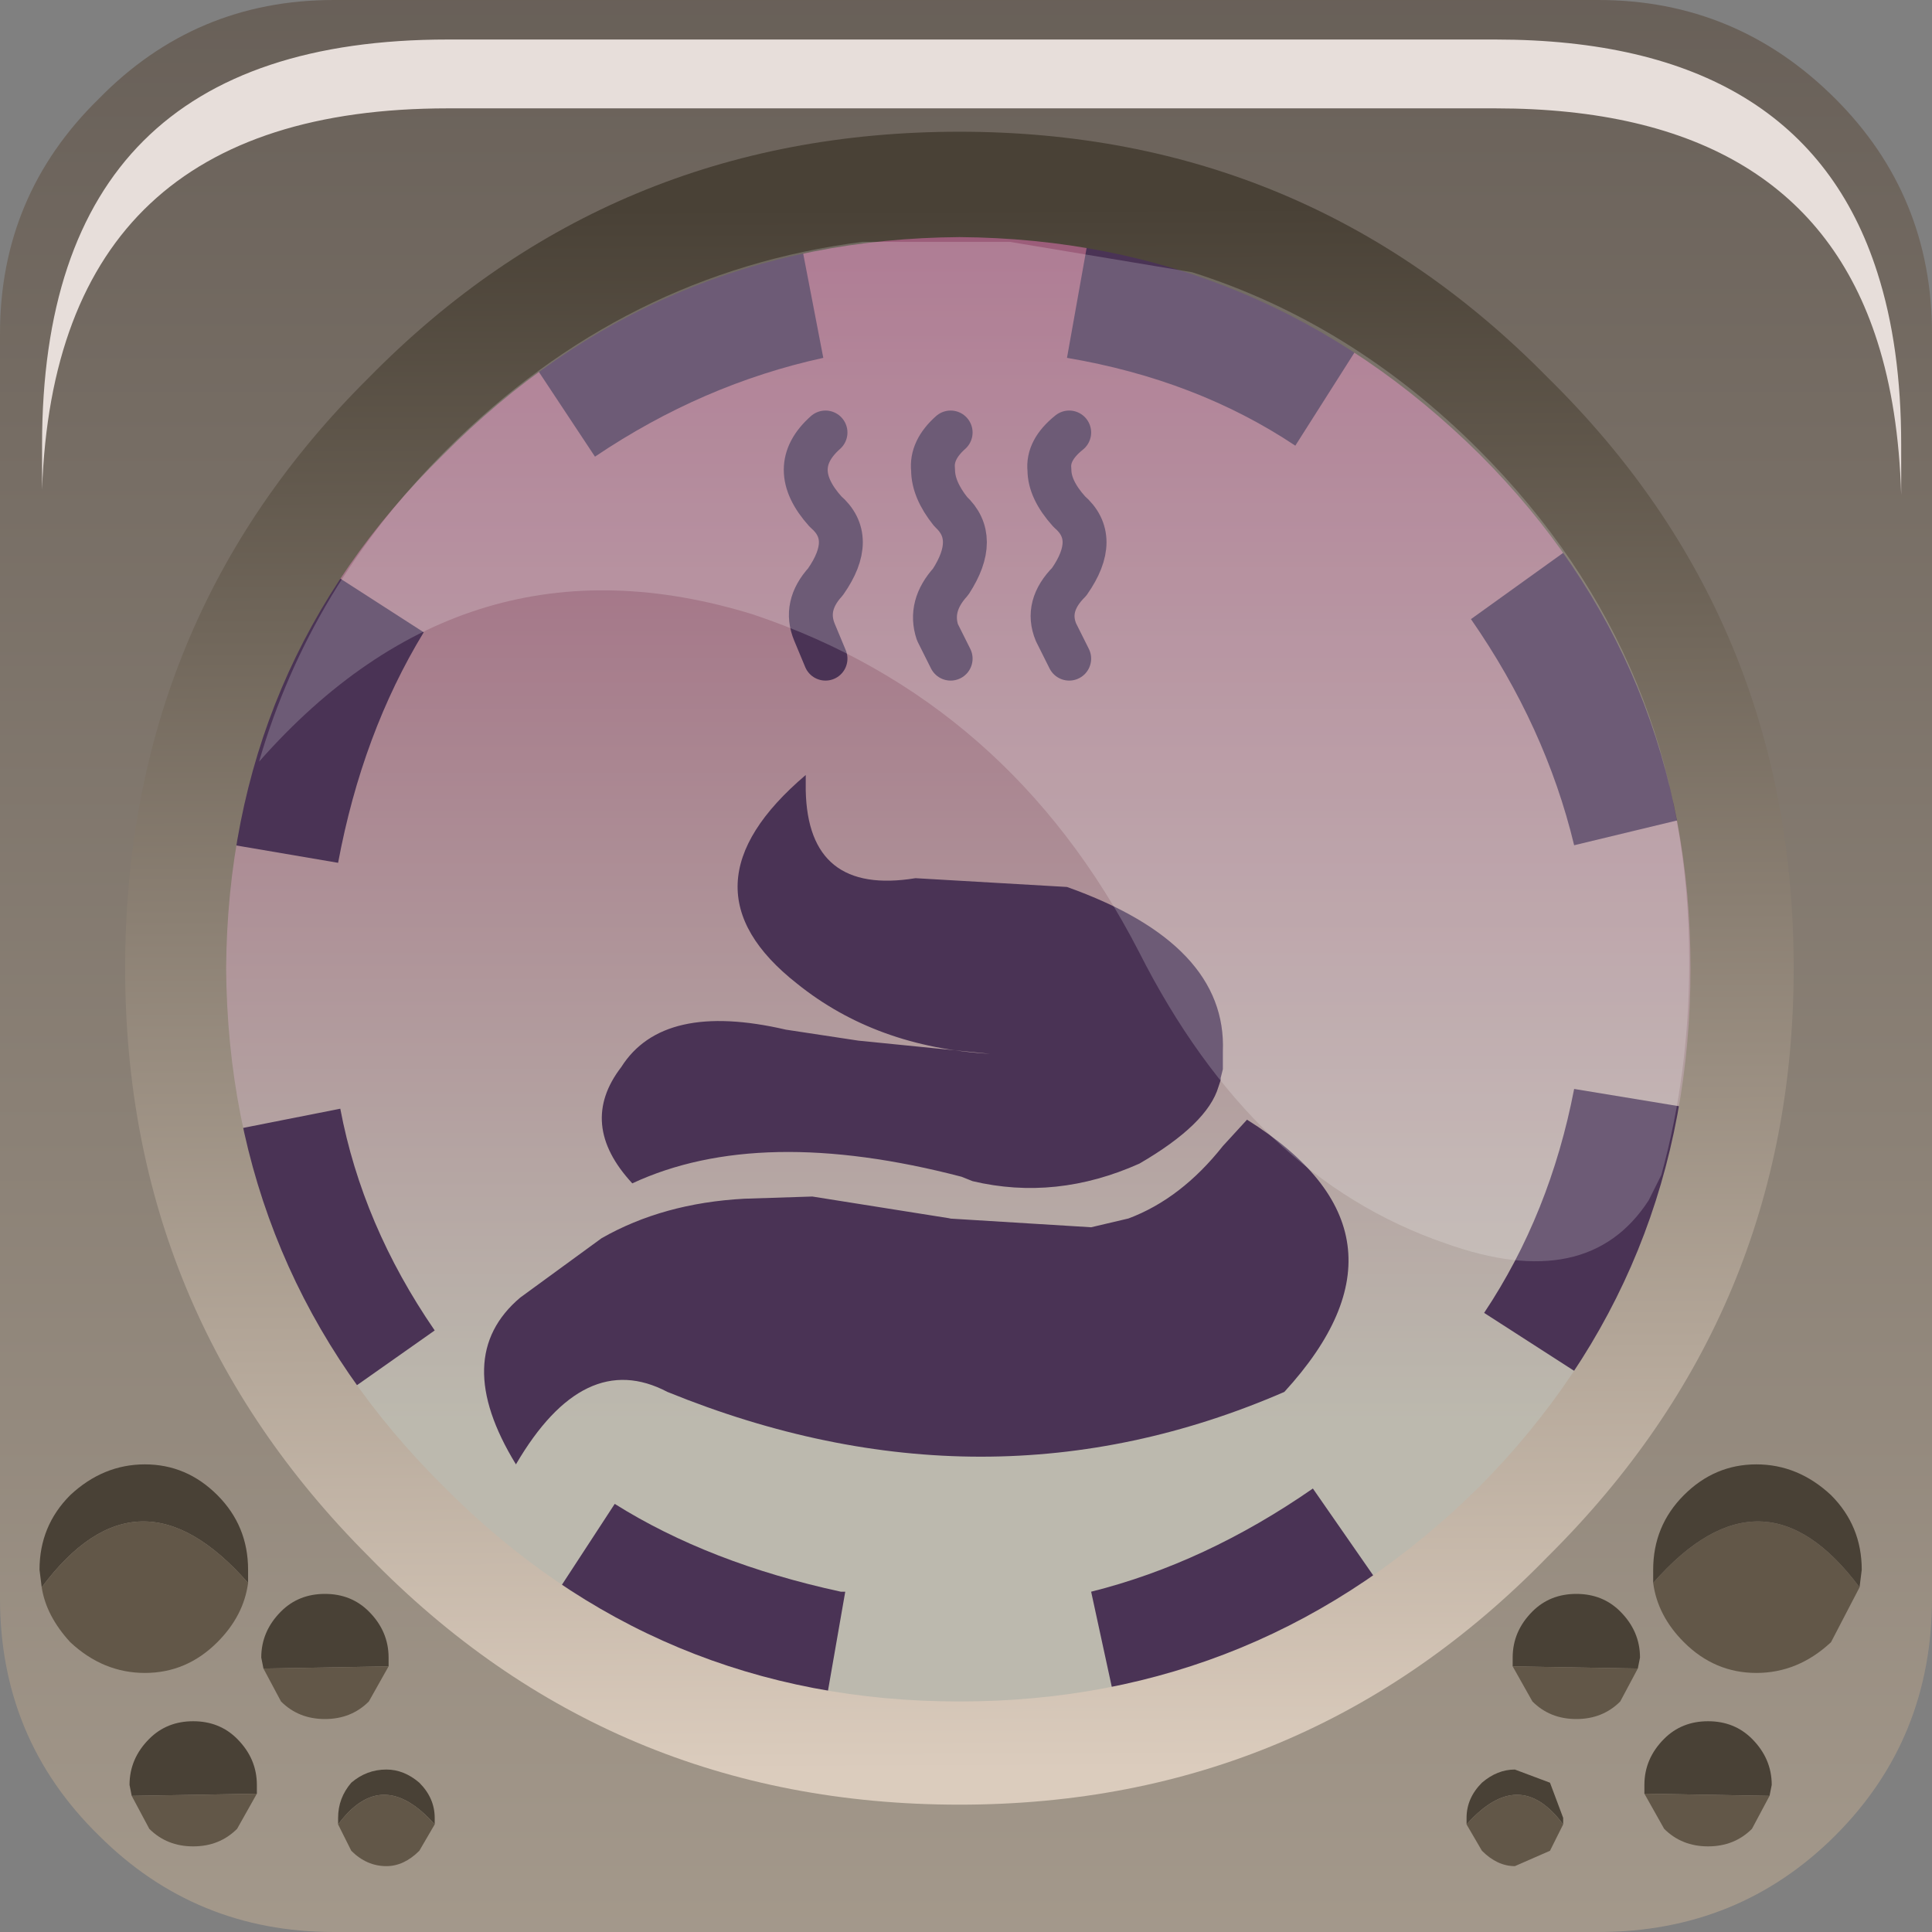 <?xml version="1.0" encoding="UTF-8" standalone="no"?>
<svg xmlns:xlink="http://www.w3.org/1999/xlink" height="66.0px" width="66.0px" xmlns="http://www.w3.org/2000/svg">
  <rect width="100%" height="100%" fill="#808080" stroke="none"/>
  <g transform="matrix(1.5, 0.0, 0.0, 1.5, -0.15, -0.15)">
    <use height="44.0" transform="matrix(1.0, 0.0, 0.0, 1.0, 0.1, 0.1)" width="44.0" xlink:href="#shape0"/>
    <use height="20.15" transform="matrix(1.155, 0.0, 0.0, 1.155, 6.0, 5.55)" width="28.2" xlink:href="#sprite0"/>
    <use height="8.6" transform="matrix(1.208, 0.0, 0.0, 1.206, 1.058, 1.0)" width="35.05" xlink:href="#sprite1"/>
  </g>
  <defs>
    <g id="shape0" transform="matrix(1.0, 0.0, 0.0, 1.0, -0.1, -0.1)">
      <path d="M41.9 2.35 Q44.1 4.55 44.1 7.7 L44.1 36.5 Q44.1 39.7 41.9 41.9 39.7 44.1 36.5 44.1 L7.7 44.1 Q4.55 44.1 2.35 41.9 0.1 39.7 0.1 36.5 L0.1 7.7 Q0.1 4.55 2.35 2.35 4.55 0.1 7.7 0.1 L36.5 0.1 Q39.65 0.1 41.9 2.35" fill="url(#gradient0)" fill-rule="evenodd" stroke="none"/>
      <path d="M9.35 9.65 Q14.65 4.4 22.0 4.4 29.4 4.4 34.6 9.65 39.8 14.9 39.8 22.25 39.8 29.65 34.6 34.95 29.4 40.15 22.0 40.15 14.55 40.15 9.35 34.95 4.15 29.65 4.15 22.25 4.15 14.9 9.35 9.65" fill="url(#gradient1)" fill-rule="evenodd" stroke="none"/>
      <path d="M25.15 4.05 Q28.95 4.6 31.95 6.55 L29.6 10.25 Q27.35 8.75 24.4 8.25 L25.15 4.05 M40.1 18.35 L35.95 19.35 Q35.3 16.65 33.6 14.2 L37.15 11.65 Q39.35 14.85 40.1 18.35 M6.1 12.15 L9.75 14.5 Q8.35 16.8 7.8 19.75 L3.4 19.0 Q4.2 15.2 6.1 12.15 M18.05 4.1 L18.85 8.25 Q16.1 8.85 13.65 10.5 L11.3 6.95 Q14.5 4.65 18.05 4.1 M18.6 40.65 L18.45 40.65 Q14.7 39.9 11.75 37.95 L14.1 34.35 Q16.25 35.7 19.25 36.35 L19.35 36.35 18.6 40.65 M33.9 30.0 Q35.4 27.75 35.95 24.9 L40.2 25.6 Q39.55 29.45 37.55 32.35 L33.9 30.0 M25.85 40.5 L24.95 36.35 Q27.55 35.7 30.0 34.0 L32.5 37.6 Q29.25 39.75 25.85 40.5 M10.0 30.4 L6.45 32.9 Q4.35 29.7 3.55 26.2 L7.85 25.35 Q8.35 28.0 10.0 30.4" fill="#4a3355" fill-rule="evenodd" stroke="none"/>
      <path d="M18.45 17.75 L18.45 18.1 Q18.5 20.5 20.95 20.1 L24.4 20.3 Q28.05 21.6 27.95 24.05 L27.95 24.4 27.95 24.45 27.9 24.65 27.9 24.7 27.85 24.85 Q27.6 25.7 26.05 26.6 24.15 27.45 22.25 27.0 L22.0 26.9 Q17.4 25.7 14.5 27.05 13.25 25.7 14.25 24.4 15.2 22.9 18.0 23.55 L19.65 23.8 22.65 24.1 Q20.05 23.95 18.25 22.5 15.45 20.3 18.45 17.75 M28.5 25.6 Q32.65 28.2 29.35 31.8 22.55 34.75 15.3 31.8 13.4 30.8 11.85 33.45 10.35 31.0 11.95 29.65 L13.8 28.3 Q15.2 27.5 17.05 27.4 L18.6 27.35 21.75 27.85 21.7 27.85 24.95 28.05 25.8 27.85 Q27.0 27.4 27.95 26.2 L28.5 25.6" fill="#4a3355" fill-rule="evenodd" stroke="none"/>
      <path d="M21.75 9.95 Q21.3 10.35 21.35 10.8 21.35 11.25 21.75 11.75 22.4 12.35 21.75 13.35 21.25 13.9 21.45 14.5 L21.75 15.1 M24.45 9.95 Q23.95 10.35 24.0 10.8 24.0 11.25 24.45 11.75 25.15 12.35 24.45 13.35 23.9 13.9 24.15 14.5 L24.45 15.1 M18.9 9.95 Q18.45 10.35 18.45 10.8 18.45 11.25 18.9 11.75 19.6 12.35 18.9 13.35 18.4 13.9 18.65 14.5 L18.9 15.1" fill="none" stroke="#4a3355" stroke-linecap="round" stroke-linejoin="round" stroke-width="1.0"/>
      <path d="M35.35 8.7 Q40.95 14.2 40.95 22.15 40.95 30.0 35.35 35.55 29.85 41.2 21.95 41.2 14.0 41.2 8.5 35.55 2.95 30.0 2.95 22.15 2.95 14.2 8.5 8.7 14.0 3.1 21.95 3.1 29.85 3.1 35.35 8.7 M33.8 10.45 Q28.85 5.55 21.95 5.5 15.05 5.55 10.2 10.45 5.3 15.25 5.25 22.15 5.3 29.1 10.2 33.95 15.05 38.85 21.95 38.85 28.85 38.85 33.8 33.95 38.6 29.1 38.6 22.15 38.6 15.25 33.8 10.45" fill="url(#gradient2)" fill-rule="evenodd" stroke="none"/>
      <path d="M1.05 36.25 L1.0 35.85 Q1.0 34.85 1.7 34.15 2.45 33.45 3.4 33.45 4.35 33.45 5.05 34.15 5.75 34.85 5.75 35.85 L5.75 36.15 Q3.25 33.3 1.05 36.25" fill="#494136" fill-rule="evenodd" stroke="none"/>
      <path d="M5.75 36.15 Q5.65 36.9 5.05 37.5 4.35 38.2 3.4 38.2 2.45 38.2 1.7 37.5 1.15 36.9 1.05 36.25 3.25 33.3 5.75 36.15" fill="#625748" fill-rule="evenodd" stroke="none"/>
      <path d="M6.1 38.1 L6.05 37.85 Q6.05 37.25 6.5 36.8 6.9 36.4 7.5 36.4 8.1 36.4 8.5 36.8 8.95 37.25 8.95 37.85 L8.95 38.05 6.1 38.1" fill="#494136" fill-rule="evenodd" stroke="none"/>
      <path d="M8.95 38.05 L8.5 38.85 Q8.1 39.25 7.5 39.25 6.9 39.25 6.5 38.85 L6.1 38.1 8.95 38.05" fill="#625748" fill-rule="evenodd" stroke="none"/>
      <path d="M3.1 41.0 L3.05 40.75 Q3.05 40.15 3.5 39.7 3.9 39.3 4.5 39.3 5.1 39.3 5.5 39.7 5.95 40.15 5.95 40.75 L5.95 40.95 3.1 41.0" fill="#494136" fill-rule="evenodd" stroke="none"/>
      <path d="M5.95 40.95 L5.5 41.75 Q5.1 42.15 4.5 42.15 3.9 42.15 3.5 41.75 L3.1 41.0 5.95 40.95" fill="#625748" fill-rule="evenodd" stroke="none"/>
      <path d="M7.8 41.65 L7.8 41.5 Q7.8 41.05 8.1 40.7 8.45 40.4 8.9 40.4 9.3 40.4 9.65 40.7 10.0 41.05 10.0 41.5 L10.0 41.65 Q8.8 40.3 7.8 41.65" fill="#494136" fill-rule="evenodd" stroke="none"/>
      <path d="M10.0 41.65 L9.65 42.25 Q9.3 42.6 8.9 42.6 8.45 42.6 8.1 42.25 L7.8 41.65 Q8.8 40.3 10.0 41.65" fill="#625748" fill-rule="evenodd" stroke="none"/>
      <path d="M37.75 36.15 Q40.25 33.3 42.45 36.25 L41.8 37.5 Q41.05 38.2 40.1 38.2 39.15 38.2 38.45 37.5 37.85 36.9 37.75 36.15" fill="#625748" fill-rule="evenodd" stroke="none"/>
      <path d="M37.75 36.15 L37.75 35.85 Q37.75 34.85 38.45 34.15 39.15 33.45 40.1 33.45 41.05 33.45 41.8 34.15 42.5 34.85 42.5 35.85 L42.45 36.25 Q40.25 33.3 37.75 36.15" fill="#494136" fill-rule="evenodd" stroke="none"/>
      <path d="M34.55 38.05 L34.55 37.85 Q34.55 37.25 35.0 36.8 35.4 36.4 36.0 36.4 36.6 36.4 37.0 36.8 37.45 37.25 37.45 37.85 L37.4 38.1 34.55 38.05" fill="#494136" fill-rule="evenodd" stroke="none"/>
      <path d="M34.55 38.05 L37.4 38.1 37.0 38.85 Q36.6 39.25 36.0 39.25 35.4 39.25 35.0 38.85 L34.55 38.05" fill="#625748" fill-rule="evenodd" stroke="none"/>
      <path d="M37.55 40.95 L37.55 40.75 Q37.55 40.15 38.0 39.7 38.4 39.3 39.0 39.3 39.6 39.3 40.0 39.7 40.45 40.15 40.45 40.75 L40.4 41.0 37.55 40.95" fill="#494136" fill-rule="evenodd" stroke="none"/>
      <path d="M37.55 40.95 L40.4 41.0 40.0 41.75 Q39.6 42.15 39.0 42.15 38.4 42.15 38.0 41.75 L37.55 40.95" fill="#625748" fill-rule="evenodd" stroke="none"/>
      <path d="M33.5 41.65 L33.5 41.5 Q33.5 41.05 33.85 40.7 34.2 40.4 34.6 40.4 L35.4 40.7 35.7 41.5 35.7 41.65 Q34.7 40.3 33.5 41.65" fill="#494136" fill-rule="evenodd" stroke="none"/>
      <path d="M33.5 41.65 Q34.7 40.3 35.7 41.65 L35.4 42.25 34.6 42.6 Q34.2 42.6 33.85 42.25 L33.5 41.65" fill="#625748" fill-rule="evenodd" stroke="none"/>
    </g>
    <linearGradient gradientTransform="matrix(0.0, -0.055, -0.055, 0.0, 22.15, 18.55)" gradientUnits="userSpaceOnUse" id="gradient0" spreadMethod="pad" x1="-819.2" x2="819.2">
      <stop offset="0.012" stop-color="#bcb0a0"/>
      <stop offset="1.0" stop-color="#453e3a"/>
    </linearGradient>
    <linearGradient gradientTransform="matrix(0.0, -0.017, -0.017, 0.0, 22.0, 18.9)" gradientUnits="userSpaceOnUse" id="gradient1" spreadMethod="pad" x1="-819.2" x2="819.2">
      <stop offset="0.012" stop-color="#bcb9ae"/>
      <stop offset="1.0" stop-color="#9b5b79"/>
    </linearGradient>
    <linearGradient gradientTransform="matrix(1.0E-4, 0.022, -0.023, 1.0E-4, 22.0, 22.4)" gradientUnits="userSpaceOnUse" id="gradient2" spreadMethod="pad" x1="-819.2" x2="819.2">
      <stop offset="0.012" stop-color="#494136"/>
      <stop offset="1.0" stop-color="#dbccbd"/>
    </linearGradient>
    <g id="sprite0" transform="matrix(1.0, 0.0, 0.0, 1.0, 0.0, 0.0)">
      <use height="20.15" transform="matrix(1.0, 0.0, 0.0, 1.0, 0.0, 0.0)" width="28.2" xlink:href="#shape1"/>
    </g>
    <g id="shape1" transform="matrix(1.0, 0.0, 0.0, 1.0, 0.0, 0.0)">
      <path d="M27.4 18.95 Q26.2 20.8 23.4 19.8 19.6 18.5 17.35 14.05 14.8 9.1 9.75 7.4 4.1 5.65 0.0 10.3 1.0 6.85 3.7 4.15 7.2 0.65 11.9 0.05 L14.8 0.05 18.4 0.65 Q21.55 1.65 24.05 4.15 28.2 8.3 28.2 14.25 28.2 16.45 27.65 18.45 L27.4 18.95" fill="#ffffff" fill-opacity="0.196" fill-rule="evenodd" stroke="none"/>
    </g>
    <g id="sprite1" transform="matrix(1.0, 0.0, 0.0, 1.0, 0.2, 0.0)">
      <use height="8.6" transform="matrix(1.0, 0.0, 0.0, 1.0, -0.2, 0.0)" width="35.05" xlink:href="#shape2"/>
    </g>
    <g id="shape2" transform="matrix(1.0, 0.0, 0.0, 1.0, 0.2, 0.0)">
      <path d="M34.4 4.4 Q34.85 5.8 34.85 7.65 L34.85 8.6 Q34.8 6.95 34.4 5.7 33.0 1.3 27.2 1.3 L7.45 1.3 Q0.05 1.3 -0.2 8.5 L-0.2 7.65 Q-0.2 0.0 7.45 0.0 L27.2 0.0 Q33.0 0.0 34.4 4.4" fill="#e7deda" fill-rule="evenodd" stroke="none"/>
    </g>
  </defs>
</svg>
